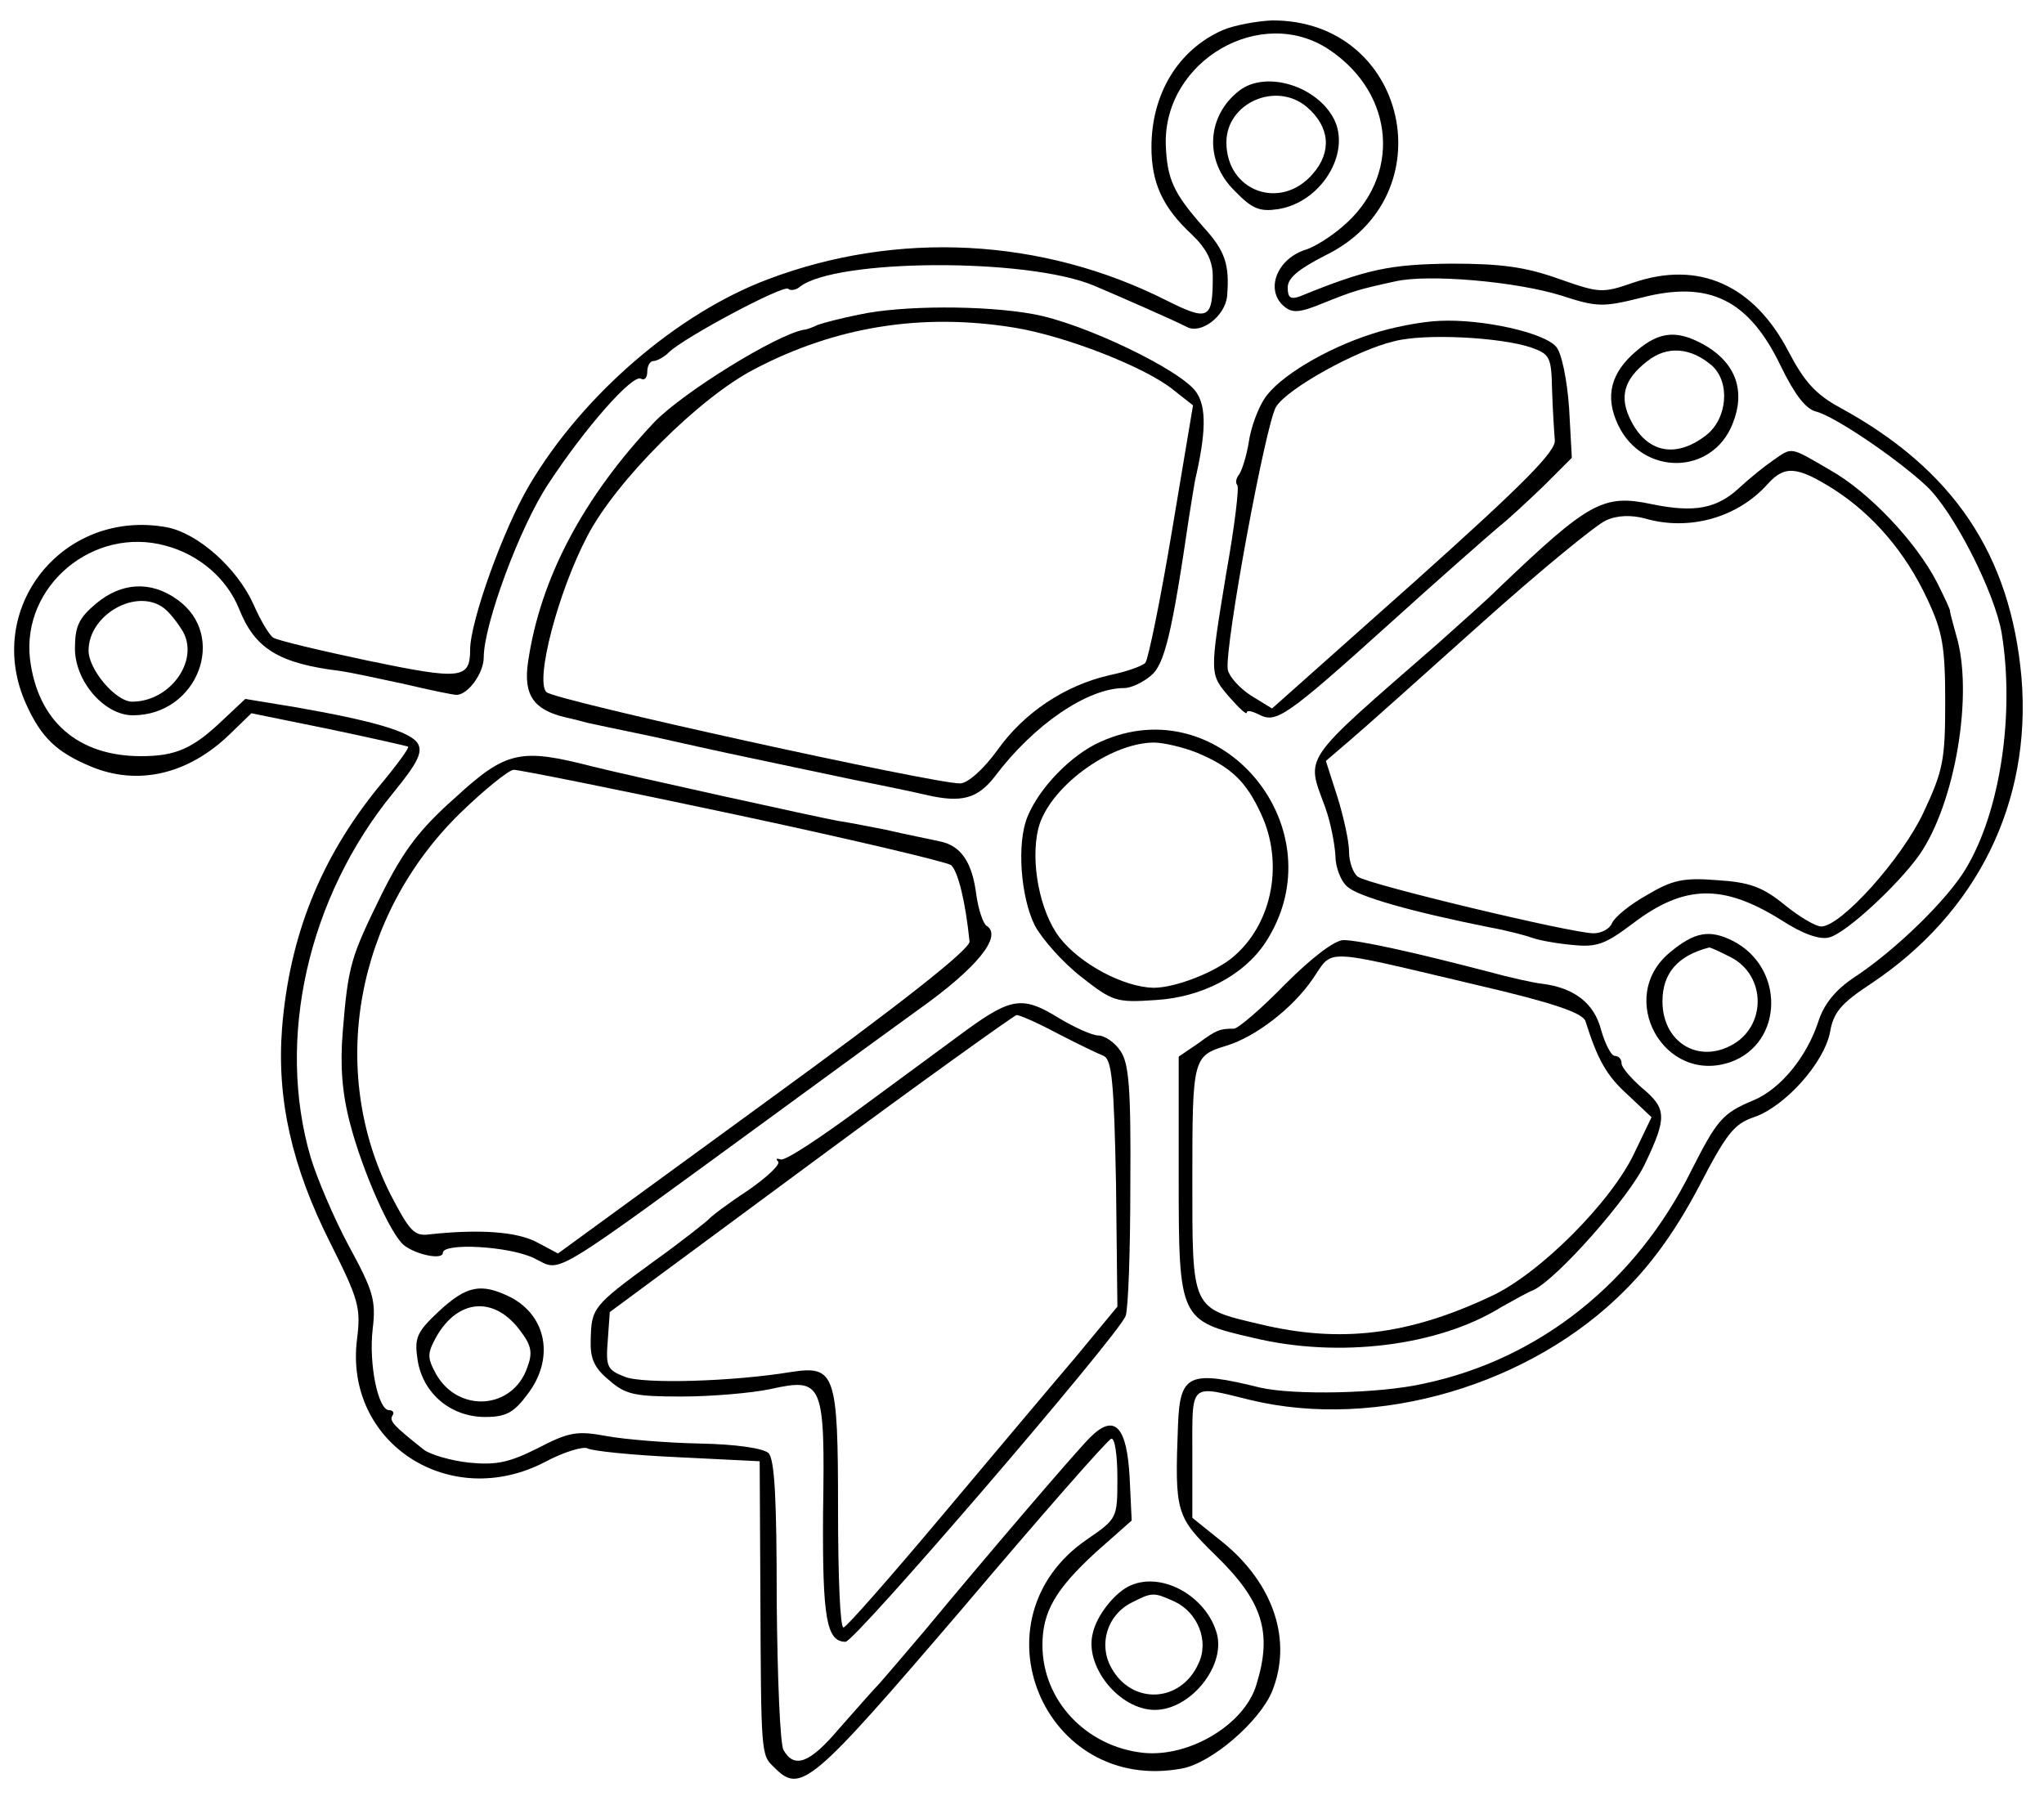 <?xml version="1.0" standalone="no"?>
<!DOCTYPE svg PUBLIC "-//W3C//DTD SVG 20010904//EN"
 "http://www.w3.org/TR/2001/REC-SVG-20010904/DTD/svg10.dtd">
<svg version="1.0" xmlns="http://www.w3.org/2000/svg"
 width="300pt" height="265pt" viewBox="0 0 300 265"
 preserveAspectRatio="xMidYMid meet">
<g transform="translate(0,265) scale(0.1,-0.1)"
fill="#000000" stroke="none">
<path d="M1795 2606 c-66 -29 -105 -94 -105 -172 0 -52 16 -88 59 -128 22 -21
31 -39 31 -62 0 -63 -6 -66 -68 -35 -182 92 -395 103 -585 31 -133 -50 -272
-170 -350 -302 -38 -64 -87 -200 -87 -242 0 -43 -14 -44 -149 -16 -71 15 -134
30 -140 34 -6 4 -19 26 -29 49 -24 53 -81 104 -127 113 -153 28 -271 -120
-206 -261 22 -48 44 -69 94 -90 69 -29 143 -12 204 47 l32 31 113 -23 c62 -13
115 -25 117 -26 2 -2 -18 -29 -44 -60 -85 -105 -130 -218 -141 -353 -8 -104
14 -203 71 -316 41 -82 45 -94 39 -141 -19 -152 136 -253 276 -180 28 15 56
23 62 20 7 -4 66 -10 132 -13 l121 -6 1 -190 c1 -242 1 -241 20 -259 39 -40
54 -27 275 231 116 137 215 250 220 251 5 2 9 -23 9 -57 0 -60 0 -60 -45 -91
-170 -117 -63 -374 140 -336 43 8 113 68 132 113 30 74 3 157 -71 218 l-46 37
0 94 c0 106 -5 101 85 79 186 -45 413 22 551 162 41 41 76 91 108 152 40 77
51 91 80 101 45 15 103 79 112 125 5 29 16 42 60 71 156 104 236 266 221 449
-16 181 -100 306 -267 397 -35 19 -52 38 -75 82 -51 98 -132 134 -228 101 -46
-16 -50 -15 -110 6 -48 17 -83 22 -157 22 -90 -1 -124 -8 -222 -48 -14 -5 -18
-2 -18 13 0 14 16 27 55 47 179 87 121 346 -78 345 -23 -1 -55 -7 -72 -14z
m156 -29 c97 -65 106 -187 19 -260 -16 -14 -40 -29 -52 -33 -44 -13 -62 -60
-33 -84 12 -10 23 -9 57 5 45 18 51 20 106 32 48 11 177 0 244 -21 52 -17 61
-17 117 -3 100 26 158 -3 205 -101 20 -41 36 -62 51 -66 28 -7 119 -69 162
-109 40 -37 101 -157 111 -217 19 -118 -2 -260 -52 -344 -27 -46 -104 -121
-165 -161 -27 -18 -44 -39 -52 -64 -17 -52 -55 -99 -95 -116 -46 -19 -54 -29
-92 -104 -81 -163 -222 -276 -392 -312 -66 -15 -191 -17 -240 -6 -105 26 -118
20 -121 -54 -5 -130 -3 -135 55 -192 69 -67 84 -113 60 -190 -17 -58 -98 -107
-166 -100 -84 9 -148 77 -148 158 0 49 19 82 79 137 l52 46 -3 63 c-4 75 -22
95 -58 59 -23 -23 -157 -180 -244 -285 -28 -33 -57 -67 -65 -76 -9 -9 -35 -39
-59 -66 -43 -51 -66 -60 -82 -32 -5 8 -9 106 -10 219 0 150 -3 207 -12 217 -8
7 -47 13 -101 14 -48 1 -110 6 -137 11 -43 8 -55 6 -101 -18 -42 -21 -61 -25
-101 -21 -27 3 -57 12 -66 19 -44 35 -51 42 -46 50 3 4 1 8 -5 8 -16 0 -30 68
-24 119 5 42 1 56 -35 122 -22 41 -47 100 -56 130 -51 174 -4 382 121 535 36
44 44 60 36 73 -11 17 -65 33 -180 53 l-73 12 -33 -31 c-44 -42 -69 -53 -120
-53 -93 0 -152 52 -163 143 -12 107 93 195 199 166 49 -13 90 -48 108 -93 23
-58 58 -80 149 -91 14 -2 56 -11 93 -19 38 -9 72 -16 77 -16 17 0 40 32 40 55
0 48 53 192 95 255 53 81 124 162 136 154 5 -3 9 2 9 10 0 9 4 16 9 16 5 0 16
6 23 13 21 21 169 100 175 93 3 -3 11 -2 17 3 52 41 332 43 431 2 40 -17 120
-52 137 -61 21 -11 56 16 59 45 4 47 -3 67 -35 102 -44 50 -53 70 -55 121 -3
123 140 206 240 139z"/>
<path d="M1819 2517 c-48 -37 -52 -103 -7 -147 26 -27 37 -31 64 -27 63 10
107 82 82 132 -25 49 -100 72 -139 42z m99 -24 c34 -29 37 -66 9 -98 -47 -55
-127 -26 -127 46 0 58 73 90 118 52z"/>
<path d="M1260 2188 c-25 -5 -52 -12 -60 -15 -8 -4 -17 -7 -20 -7 -40 -7 -176
-91 -219 -135 -104 -110 -168 -229 -186 -353 -7 -48 8 -70 55 -81 14 -3 28 -7
32 -8 4 -1 47 -10 95 -20 49 -11 99 -22 113 -25 43 -9 165 -35 180 -38 70 -14
97 -20 110 -23 52 -12 75 -5 100 27 57 76 136 130 190 130 10 0 27 8 39 18 20
16 31 61 56 232 4 25 8 50 9 55 16 69 17 107 2 129 -21 32 -166 102 -240 115
-71 13 -193 13 -256 -1z m229 -19 c74 -12 193 -58 234 -92 l28 -22 -31 -185
c-17 -102 -35 -189 -39 -193 -5 -5 -28 -13 -52 -18 -66 -15 -126 -55 -165
-110 -21 -29 -44 -49 -55 -49 -40 0 -595 122 -607 134 -17 17 17 147 60 229
42 81 164 203 245 245 120 63 247 83 382 61z"/>
<path d="M2014 2160 c-69 -22 -138 -64 -158 -95 -10 -15 -20 -43 -23 -63 -3
-20 -10 -42 -14 -48 -5 -6 -6 -13 -3 -16 3 -3 -4 -61 -16 -128 -25 -152 -25
-149 5 -184 14 -16 25 -26 25 -22 0 4 8 2 18 -3 25 -13 39 -4 192 134 74 67
146 130 159 141 13 10 43 38 66 60 l42 42 -4 73 c-3 42 -11 81 -19 90 -18 21
-109 41 -171 38 -27 -1 -72 -10 -99 -19z m233 -20 c28 -10 30 -14 31 -63 1
-29 3 -61 4 -73 2 -16 -44 -63 -206 -208 l-209 -186 -31 19 c-17 11 -32 28
-34 38 -5 33 56 363 71 386 17 27 118 83 173 96 45 12 156 6 201 -9z"/>
<path d="M2402 2135 c-38 -32 -47 -67 -27 -109 36 -75 138 -74 168 2 19 47 5
87 -37 113 -42 25 -69 24 -104 -6z m111 -22 c27 -25 22 -78 -9 -102 -44 -34
-86 -26 -110 21 -18 35 -11 61 24 88 29 23 64 20 95 -7z"/>
<path d="M2602 1974 c-13 -9 -34 -26 -48 -39 -34 -32 -67 -38 -130 -25 -71 15
-92 3 -224 -123 -19 -19 -60 -55 -90 -82 -203 -177 -193 -163 -165 -240 8 -22
14 -54 15 -71 0 -17 8 -38 18 -46 16 -14 92 -36 207 -59 28 -5 57 -13 65 -16
8 -3 34 -8 57 -10 37 -4 49 1 89 31 76 58 133 59 219 5 31 -20 56 -29 70 -25
24 6 100 76 132 121 53 76 80 238 54 323 -5 18 -9 33 -9 35 1 1 -8 20 -19 42
-31 60 -100 133 -157 165 -60 35 -55 34 -84 14z m89 -42 c58 -37 106 -93 138
-162 22 -47 26 -69 26 -150 0 -86 -3 -101 -32 -163 -32 -68 -121 -167 -150
-167 -8 0 -32 14 -54 32 -32 26 -51 33 -99 36 -50 4 -66 0 -103 -22 -25 -14
-47 -32 -51 -41 -3 -8 -15 -15 -27 -15 -32 0 -332 72 -346 83 -7 5 -13 22 -13
37 0 15 -8 51 -17 80 l-17 53 35 30 c19 16 105 93 192 171 87 78 170 146 184
152 17 8 38 8 57 3 65 -19 136 1 180 50 25 28 43 27 97 -7z"/>
<path d="M141 1764 c-25 -21 -31 -33 -31 -66 0 -48 43 -98 85 -98 95 0 140
117 65 170 -39 28 -82 25 -119 -6z m100 -7 c9 -7 21 -23 28 -35 23 -43 -20
-102 -75 -102 -24 0 -64 47 -64 75 0 53 71 93 111 62z"/>
<path d="M1615 1561 c-43 -19 -90 -68 -107 -110 -16 -39 -10 -118 11 -160 11
-20 41 -54 68 -75 46 -36 51 -38 109 -34 68 4 129 36 161 84 109 166 -64 376
-242 295z m142 -16 c50 -21 72 -42 94 -90 33 -71 17 -158 -38 -207 -26 -24
-87 -48 -120 -48 -44 1 -108 35 -138 74 -29 38 -43 111 -31 160 15 59 103 125
169 126 15 0 44 -7 64 -15z"/>
<path d="M668 1479 c-53 -47 -76 -78 -108 -142 -45 -92 -49 -103 -57 -202 -4
-49 -1 -90 11 -135 18 -69 59 -162 79 -178 18 -14 57 -22 57 -11 0 15 97 10
134 -8 42 -20 13 -37 361 217 86 63 178 130 203 148 86 61 124 108 100 123 -5
3 -12 24 -15 45 -6 49 -23 73 -54 79 -13 3 -49 10 -79 17 -30 6 -62 12 -70 13
-28 5 -305 66 -361 80 -105 27 -126 23 -201 -46z m408 -24 c169 -36 313 -70
320 -75 10 -9 21 -53 27 -112 1 -11 -96 -88 -301 -237 l-303 -221 -32 17 c-29
15 -84 19 -157 11 -22 -3 -29 5 -57 59 -92 183 -51 409 102 559 36 35 72 64
79 64 8 0 153 -29 322 -65z"/>
<path d="M2451 1252 c-80 -66 -9 -195 89 -161 78 28 80 139 3 178 -34 17 -56
13 -92 -17z m89 -7 c53 -27 53 -103 0 -130 -50 -26 -100 7 -100 65 0 41 22 67
68 79 2 1 16 -6 32 -14z"/>
<path d="M1886 1205 c-35 -36 -69 -65 -75 -65 -21 0 -26 -2 -53 -22 l-28 -19
0 -178 c0 -208 1 -210 110 -235 125 -30 271 -12 363 45 18 10 39 22 47 25 34
15 143 138 165 187 32 67 31 80 -5 110 -16 14 -30 30 -30 36 0 6 -4 11 -10 11
-5 0 -14 17 -20 38 -10 39 -39 62 -87 68 -11 1 -47 9 -80 18 -107 28 -189 46
-211 46 -13 0 -46 -25 -86 -65z m282 -1 c112 -26 155 -41 159 -53 18 -57 31
-80 62 -108 l35 -33 -25 -52 c-33 -71 -139 -178 -211 -211 -121 -57 -221 -69
-338 -41 -102 24 -100 20 -100 214 0 177 1 180 50 195 43 13 97 55 126 97 32
46 9 47 242 -8z"/>
<path d="M1420 1139 c-30 -22 -102 -75 -159 -117 -57 -42 -108 -76 -115 -74
-6 2 -8 1 -4 -3 4 -4 -16 -23 -45 -43 -29 -19 -54 -38 -57 -42 -3 -3 -39 -32
-81 -62 -89 -65 -91 -68 -92 -115 -1 -27 5 -41 27 -59 24 -21 37 -24 106 -24
43 0 103 5 131 11 77 17 80 10 77 -183 -1 -153 5 -188 33 -188 14 0 398 447
411 478 4 10 7 96 7 192 1 144 -2 180 -15 198 -8 12 -23 22 -32 22 -9 0 -35
12 -57 25 -53 33 -70 31 -135 -16z m132 -6 c29 -15 60 -30 68 -33 12 -6 15
-39 18 -188 l2 -180 -62 -75 c-35 -41 -124 -147 -198 -235 -74 -88 -138 -161
-142 -161 -5 -1 -8 77 -8 173 0 200 -4 212 -69 202 -85 -14 -217 -18 -244 -7
-26 10 -28 15 -25 53 l3 42 295 218 c162 120 298 217 302 218 5 0 32 -12 60
-27z"/>
<path d="M644 725 c-33 -31 -36 -39 -31 -72 8 -49 49 -83 99 -83 30 0 42 6 62
33 40 52 29 115 -25 143 -43 21 -64 17 -105 -21z m120 -29 c16 -21 18 -32 10
-53 -21 -62 -101 -68 -134 -10 -13 24 -13 30 0 54 32 57 86 61 124 9z"/>
<path d="M1660 323 c-22 -9 -50 -43 -56 -70 -13 -49 39 -113 91 -113 52 0 104
64 91 112 -15 54 -79 91 -126 71z m64 -24 c34 -16 51 -58 35 -91 -26 -58 -98
-61 -128 -6 -19 34 -6 77 29 95 31 16 33 16 64 2z"/>
</g>
</svg>
